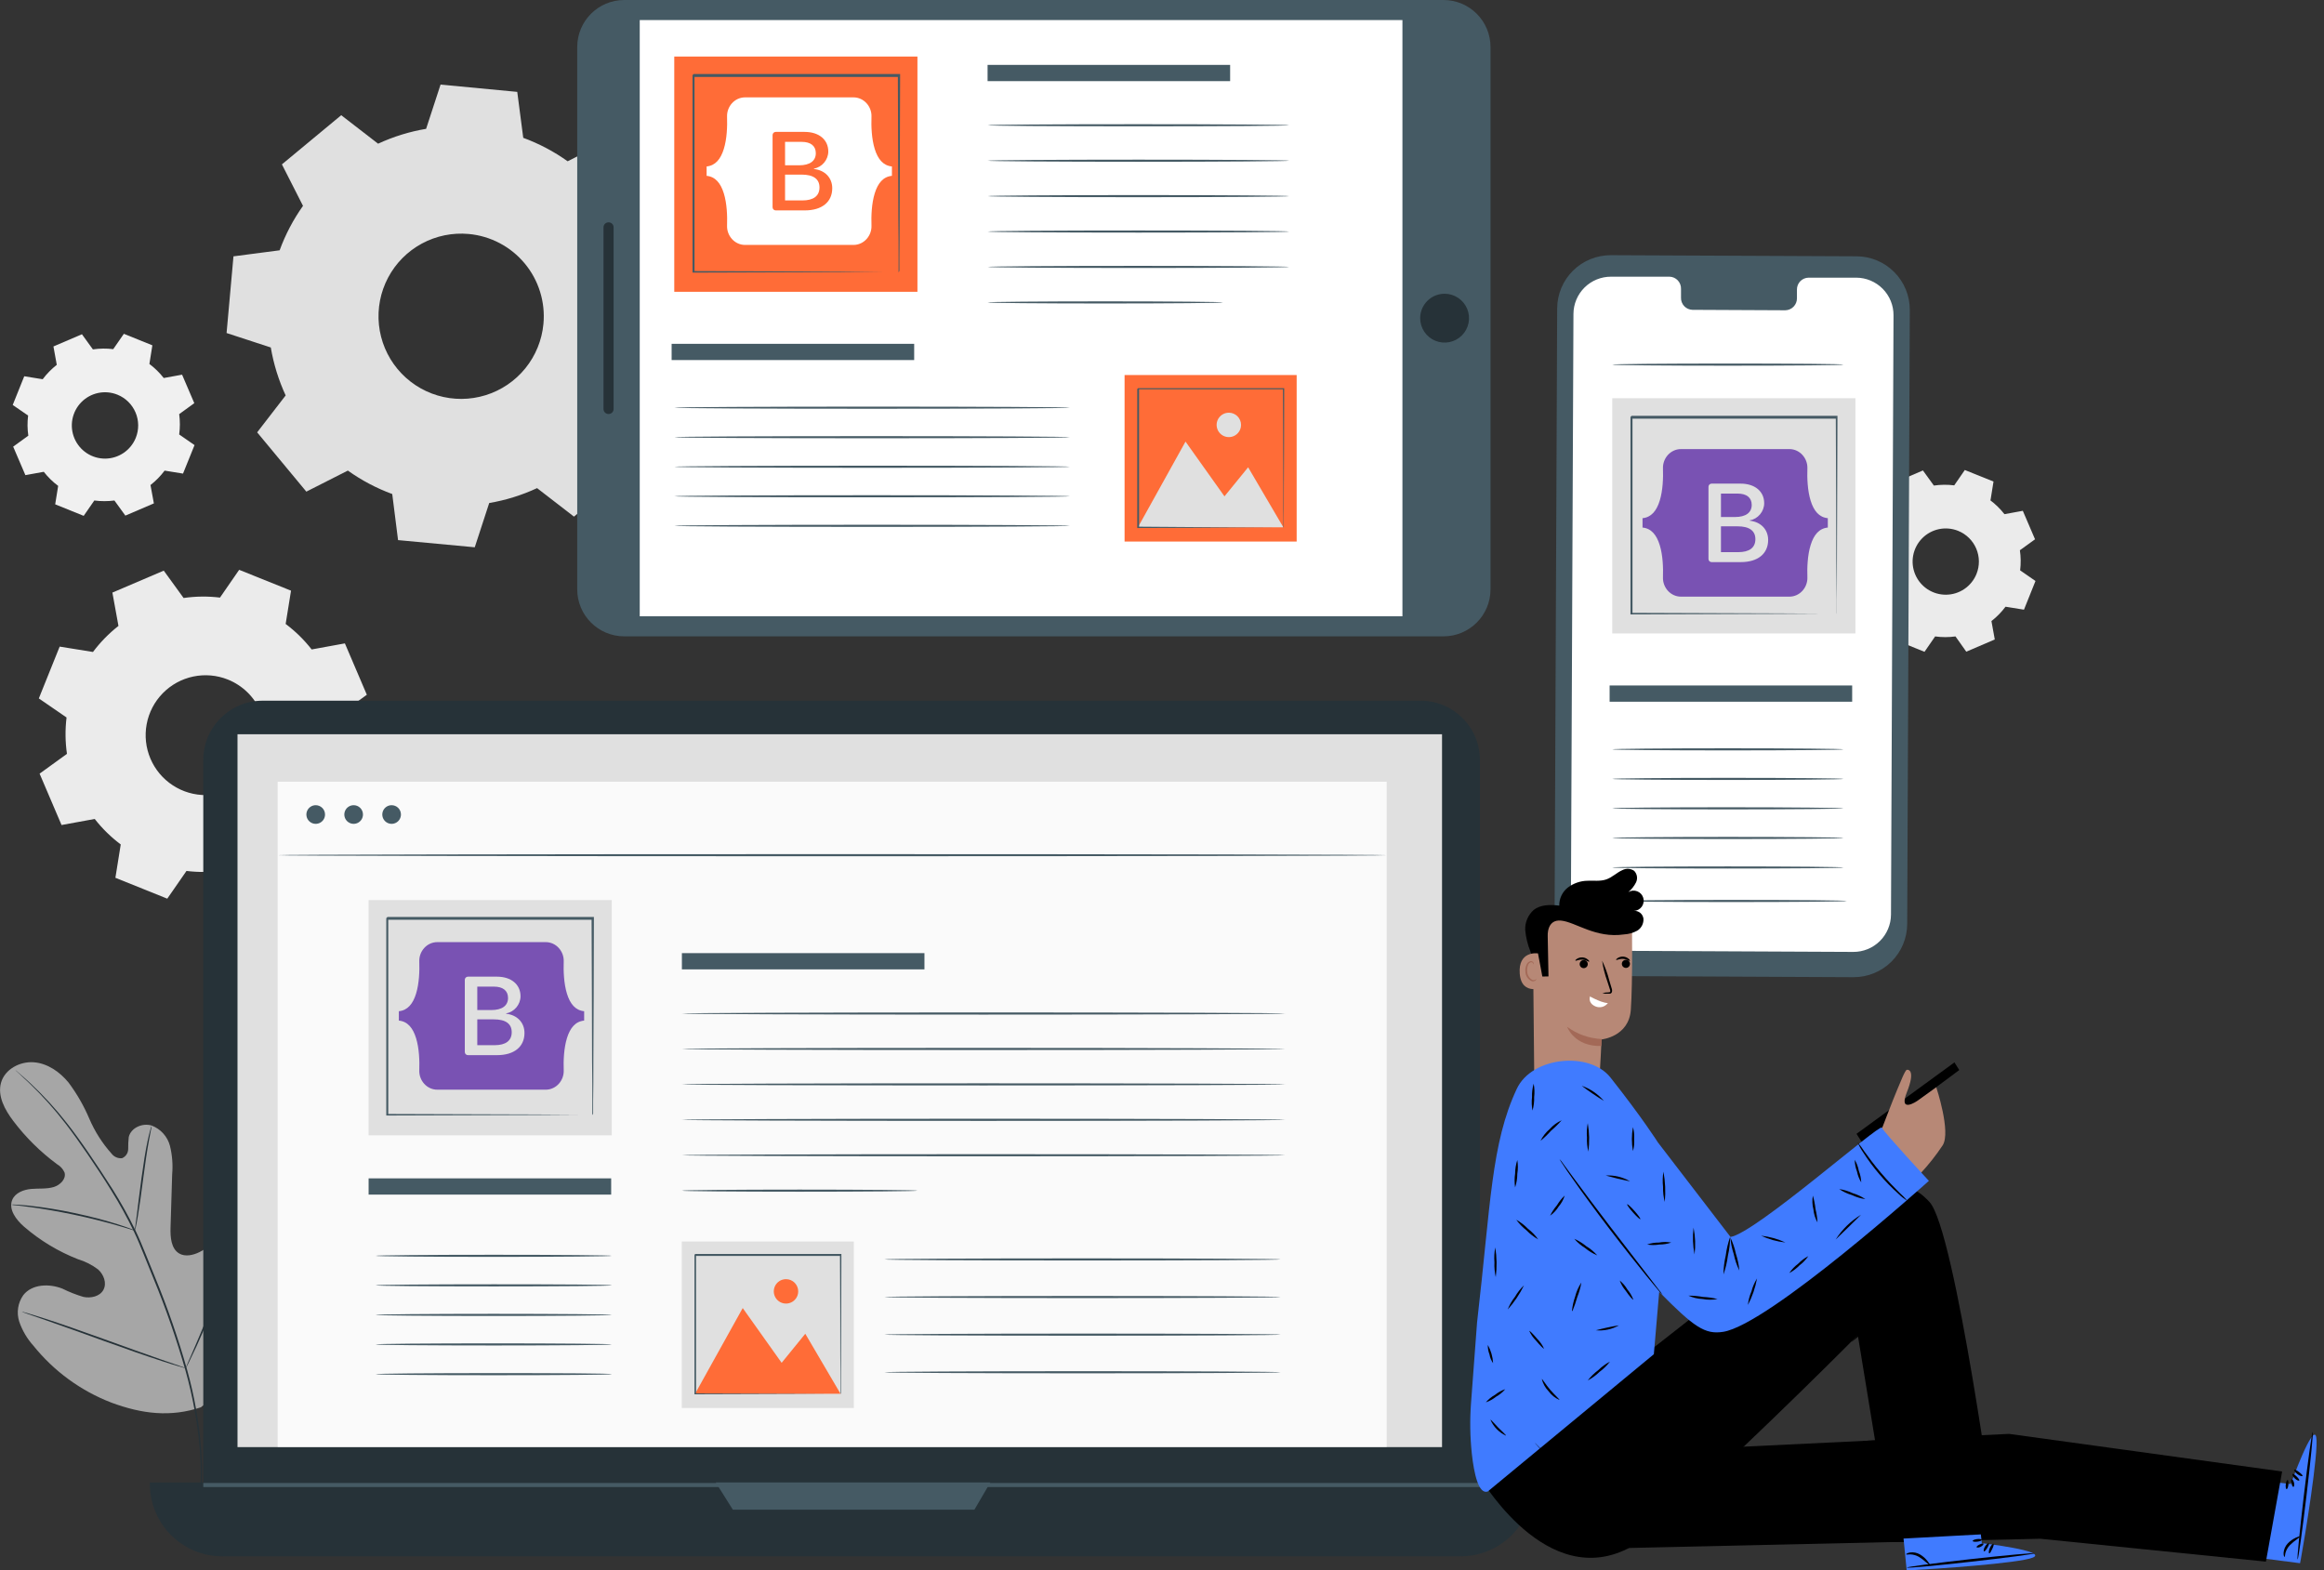 <svg width="296" height="200" viewBox="0 0 296 200" fill="none" xmlns="http://www.w3.org/2000/svg">
<rect x="0" y="0" width="296" height="200" fill="#333333" stroke="none"/>
<g clip-path="url(#clip0_1316_19857)">
<path fill-rule="evenodd" clip-rule="evenodd" d="M253.466 63.699C254.155 64.213 254.772 64.817 255.302 65.493L257.64 65.063L259.196 68.692L257.267 70.087C257.392 70.936 257.402 71.797 257.298 72.649L259.253 74.002L257.786 77.657L255.437 77.279C254.924 77.967 254.32 78.583 253.643 79.109L254.068 81.453L250.438 83.008L249.064 81.064C248.204 81.183 247.332 81.183 246.472 81.064L245.118 83.024L241.489 81.557L241.867 79.208C241.178 78.695 240.56 78.091 240.032 77.414L237.693 77.839L236.138 74.209L238.062 72.814C237.948 71.954 237.948 71.082 238.062 70.222L236.102 68.931L237.569 65.301L239.918 65.675C240.432 64.988 241.035 64.372 241.712 63.844L241.287 61.48L244.916 59.924L246.311 61.848C247.17 61.723 248.042 61.714 248.904 61.822L250.252 59.867L253.907 61.335L253.529 63.684L253.466 63.699ZM249.396 67.614C248.622 67.303 247.772 67.229 246.955 67.4C246.138 67.572 245.391 67.982 244.807 68.579C244.223 69.175 243.83 69.931 243.676 70.752C243.521 71.572 243.614 72.42 243.942 73.188C244.27 73.955 244.817 74.609 245.516 75.065C246.215 75.521 247.034 75.76 247.868 75.751C248.703 75.742 249.516 75.486 250.205 75.015C250.895 74.544 251.429 73.879 251.74 73.105C251.947 72.591 252.05 72.04 252.044 71.486C252.038 70.932 251.923 70.384 251.706 69.874C251.488 69.364 251.172 68.902 250.776 68.514C250.379 68.126 249.911 67.82 249.396 67.614Z" fill="#EBEBEB"/>
<path fill-rule="evenodd" clip-rule="evenodd" d="M36.383 79.477C37.626 80.408 38.74 81.499 39.696 82.723L43.927 81.951L46.722 88.494L43.217 91.035C43.44 92.571 43.455 94.13 43.263 95.671L46.8 98.113L44.15 104.718L39.924 103.998C38.996 105.243 37.904 106.358 36.678 107.311L37.451 111.542L30.907 114.368L28.387 110.884C26.851 111.106 25.292 111.123 23.752 110.935L21.304 114.466L14.698 111.807L15.378 107.56C14.135 106.629 13.02 105.538 12.065 104.314L7.839 105.087L5.044 98.543L8.528 96.023C8.306 94.487 8.289 92.928 8.476 91.388L4.945 88.961L7.6 82.36L11.841 83.045C12.774 81.801 13.865 80.686 15.087 79.726L14.315 75.48L20.858 72.685L23.384 76.169C24.92 75.947 26.478 75.93 28.019 76.117L30.461 72.581L37.067 75.236L36.383 79.477ZM29.03 86.56C27.629 85.997 26.093 85.862 24.615 86.172C23.138 86.482 21.785 87.224 20.729 88.302C19.673 89.381 18.96 90.749 18.682 92.233C18.403 93.716 18.571 95.25 19.163 96.638C19.756 98.027 20.747 99.208 22.012 100.033C23.276 100.859 24.756 101.29 26.266 101.274C27.776 101.257 29.247 100.794 30.493 99.941C31.739 99.089 32.704 97.886 33.266 96.484C34.019 94.606 33.995 92.507 33.201 90.646C32.407 88.786 30.907 87.316 29.03 86.56Z" fill="#EBEBEB"/>
<path fill-rule="evenodd" clip-rule="evenodd" d="M19.022 46.355C19.709 46.869 20.325 47.472 20.853 48.149L23.191 47.724L24.747 51.353L22.823 52.748C22.939 53.608 22.939 54.48 22.823 55.341L24.778 56.694L23.31 60.324L20.967 59.945C20.451 60.634 19.846 61.251 19.168 61.781L19.598 64.119L15.968 65.675L14.573 63.751C13.723 63.862 12.862 63.862 12.012 63.751L10.659 65.706L7.029 64.238L7.408 61.889C6.72 61.377 6.104 60.773 5.577 60.096L3.234 60.521L1.678 56.891L3.607 55.496C3.482 54.646 3.473 53.782 3.581 52.93L1.621 51.581L3.088 47.926L5.437 48.304C5.952 47.616 6.555 46.999 7.231 46.469L6.806 44.13L10.436 42.575L11.831 44.504C12.689 44.377 13.562 44.367 14.423 44.473L15.776 42.518L19.406 43.985L19.033 46.334L19.022 46.355ZM14.952 50.27C14.177 49.958 13.327 49.882 12.509 50.053C11.691 50.224 10.943 50.634 10.358 51.23C9.772 51.826 9.377 52.583 9.222 53.403C9.066 54.224 9.158 55.073 9.484 55.842C9.811 56.611 10.358 57.265 11.056 57.724C11.755 58.182 12.574 58.422 13.409 58.416C14.245 58.408 15.059 58.154 15.75 57.684C16.441 57.215 16.977 56.551 17.291 55.776C17.499 55.261 17.604 54.71 17.599 54.154C17.595 53.599 17.481 53.049 17.263 52.538C17.046 52.026 16.73 51.563 16.334 51.174C15.937 50.784 15.467 50.477 14.952 50.27Z" fill="#F0F0F0"/>
<path fill-rule="evenodd" clip-rule="evenodd" d="M66.648 17.557C68.657 18.295 70.558 19.3 72.3 20.543L77.589 17.858L83.853 25.407L80.223 30.11C81.121 32.053 81.757 34.107 82.116 36.218L87.747 38.059L86.839 47.827L80.959 48.595C80.221 50.605 79.217 52.508 77.973 54.252L80.659 59.541L73.104 65.804L68.406 62.175C66.467 63.075 64.416 63.714 62.309 64.072L60.468 69.709L50.699 68.796L49.958 62.926C47.949 62.188 46.048 61.184 44.306 59.94L39.017 62.621L32.753 55.071L36.383 50.368C35.485 48.425 34.849 46.371 34.49 44.26L28.859 42.419L29.736 32.651L35.616 31.883C36.351 29.872 37.352 27.968 38.592 26.221L35.906 20.938L43.461 14.674L48.158 18.303C50.102 17.401 52.158 16.764 54.272 16.411L56.112 10.775L65.881 11.703L66.648 17.583V17.557ZM59.711 29.804C57.638 29.611 55.554 30.037 53.723 31.028C51.892 32.019 50.397 33.531 49.425 35.372C48.453 37.214 48.05 39.302 48.265 41.373C48.48 43.443 49.305 45.404 50.634 47.006C51.964 48.608 53.738 49.78 55.734 50.373C57.73 50.967 59.856 50.955 61.845 50.34C63.834 49.725 65.596 48.533 66.908 46.917C68.219 45.3 69.022 43.331 69.215 41.258C69.344 39.882 69.2 38.494 68.791 37.173C68.383 35.852 67.719 34.625 66.836 33.562C65.954 32.498 64.87 31.619 63.647 30.974C62.425 30.329 61.087 29.931 59.711 29.804Z" fill="#E0E0E0"/>
<path d="M25.646 179.182C32.117 174.946 33.761 166.831 33.688 159.478C33.688 158.255 33.849 156.969 33.284 155.88C32.719 154.791 31.365 154.029 30.24 154.516C29.312 154.921 28.887 155.968 28.348 156.829C27.629 157.981 26.599 158.907 25.377 159.499C24.578 159.883 23.598 160.106 22.831 159.665C21.794 159.058 21.685 157.591 21.721 156.383C21.794 154.115 21.863 151.849 21.928 149.585C22.035 148.368 21.94 147.142 21.648 145.956C21.494 145.368 21.201 144.826 20.794 144.375C20.387 143.924 19.878 143.577 19.31 143.363C18.143 143.01 16.681 143.643 16.401 144.825C16.343 145.328 16.319 145.834 16.328 146.339C16.329 146.593 16.255 146.841 16.115 147.053C15.975 147.264 15.775 147.429 15.54 147.527C15.286 147.55 15.029 147.508 14.795 147.405C14.561 147.301 14.357 147.14 14.203 146.936C13.022 145.615 12.066 144.111 11.371 142.482C10.678 140.855 9.794 139.316 8.738 137.898C7.618 136.529 6.046 135.43 4.284 135.305C2.521 135.181 0.618 136.197 0.135 137.898C-0.347 139.599 0.618 141.367 1.691 142.777C3.279 144.88 5.164 146.742 7.286 148.304C7.699 148.543 8.026 148.906 8.219 149.342C8.463 150.161 7.664 150.944 6.85 151.193C5.922 151.473 4.926 151.353 3.967 151.441C3.008 151.53 1.95 151.924 1.567 152.81C1.048 154.044 2.054 155.372 3.065 156.248C5.104 158.011 7.43 159.414 9.94 160.396C10.866 160.673 11.734 161.116 12.502 161.703C13.217 162.346 13.632 163.45 13.171 164.295C12.709 165.141 11.569 165.389 10.62 165.192C9.705 164.92 8.815 164.569 7.96 164.145C6.28 163.476 4.092 163.538 2.972 164.959C2.626 165.444 2.399 166.004 2.309 166.593C2.219 167.182 2.268 167.784 2.453 168.35C2.84 169.477 3.451 170.513 4.247 171.399C6.862 174.653 10.291 177.158 14.187 178.658C18.081 180.1 21.716 180.551 25.651 179.234" fill="#A6A6A6"/>
<path d="M1.949 136.296L2.068 136.415L2.426 136.742C2.743 137.032 3.204 137.457 3.79 138.022C5.443 139.615 6.976 141.329 8.374 143.15C9.26 144.296 10.183 145.598 11.148 147.008C12.112 148.419 13.123 149.943 14.134 151.576C15.201 153.277 16.172 155.036 17.043 156.844C17.499 157.783 17.899 158.768 18.303 159.769C18.707 160.769 19.122 161.786 19.537 162.818C21.127 166.67 22.496 170.611 23.639 174.619C24.558 177.897 25.164 181.254 25.448 184.647C25.634 186.934 25.617 189.233 25.396 191.517C25.313 192.321 25.235 192.948 25.168 193.373C25.137 193.576 25.116 193.736 25.096 193.856C25.092 193.911 25.092 193.966 25.096 194.022C25.113 193.969 25.127 193.915 25.137 193.861C25.137 193.742 25.189 193.581 25.225 193.379C25.308 192.959 25.401 192.342 25.5 191.528C25.754 189.239 25.796 186.932 25.624 184.637C25.364 181.231 24.772 177.858 23.856 174.567C22.722 170.546 21.356 166.593 19.765 162.729C19.343 161.692 18.932 160.678 18.531 159.686C18.122 158.685 17.717 157.695 17.261 156.746C16.381 154.932 15.401 153.168 14.326 151.462C13.289 149.829 12.283 148.315 11.319 146.905C10.354 145.494 9.416 144.198 8.514 143.052C7.095 141.234 5.534 139.532 3.847 137.96C3.251 137.405 2.774 136.985 2.447 136.711L2.079 136.394C1.996 136.327 1.954 136.291 1.949 136.296Z" fill="#263238"/>
<path d="M17.184 156.735C17.246 156.568 17.289 156.394 17.314 156.217C17.387 155.88 17.48 155.398 17.578 154.791C17.781 153.583 18.009 151.908 18.247 150.062C18.486 148.216 18.735 146.547 18.958 145.344C19.067 144.747 19.16 144.26 19.227 143.923C19.274 143.754 19.302 143.58 19.31 143.405C19.232 143.57 19.174 143.744 19.139 143.923C19.046 144.25 18.927 144.732 18.797 145.328C18.538 146.526 18.278 148.196 18.024 150.047C17.77 151.898 17.578 153.521 17.423 154.786C17.345 155.351 17.278 155.823 17.231 156.217C17.195 156.387 17.18 156.561 17.184 156.735Z" fill="#263238"/>
<path d="M1.418 153.438C1.624 153.487 1.834 153.516 2.045 153.526C2.45 153.573 3.041 153.635 3.762 153.739C5.208 153.925 7.199 154.257 9.377 154.713C11.555 155.17 13.525 155.683 14.91 156.082C15.615 156.279 16.18 156.456 16.569 156.575C16.768 156.649 16.975 156.703 17.186 156.736C16.997 156.641 16.801 156.559 16.6 156.492C16.216 156.347 15.656 156.15 14.956 155.932C13.562 155.486 11.607 154.957 9.424 154.496C7.56 154.095 5.677 153.789 3.782 153.578C3.051 153.495 2.46 153.459 2.056 153.443C1.844 153.42 1.63 153.418 1.418 153.438Z" fill="#263238"/>
<path d="M23.656 174.272C23.702 174.215 23.741 174.152 23.77 174.085L24.055 173.525C24.299 173.037 24.636 172.327 25.041 171.451C25.85 169.678 26.887 167.194 27.991 164.441C29.095 161.687 30.117 159.193 30.884 157.41L31.802 155.294L32.051 154.719C32.103 154.584 32.129 154.511 32.118 154.511C32.076 154.569 32.039 154.632 32.01 154.698L31.724 155.258C31.475 155.745 31.143 156.456 30.739 157.332C29.93 159.105 28.893 161.589 27.784 164.342C26.674 167.095 25.663 169.589 24.89 171.373C24.517 172.244 24.206 172.96 23.973 173.489L23.729 174.064C23.696 174.13 23.671 174.2 23.656 174.272Z" fill="#263238"/>
<path d="M2.773 167.075C2.773 167.075 2.841 167.116 2.976 167.168L3.582 167.381L5.822 168.158C7.71 168.812 10.307 169.745 13.175 170.782C16.042 171.819 18.65 172.726 20.553 173.343C21.507 173.654 22.275 173.893 22.814 174.049L23.431 174.225C23.576 174.266 23.654 174.282 23.654 174.272C23.588 174.235 23.518 174.206 23.447 174.183L22.84 173.966L20.605 173.193C18.718 172.54 16.12 171.606 13.252 170.569C10.385 169.532 7.772 168.62 5.874 168.003C4.92 167.697 4.147 167.453 3.613 167.298L2.991 167.121C2.92 167.098 2.847 167.083 2.773 167.075Z" fill="#263238"/>
<path d="M236.064 124.469L204.782 124.323C203.887 124.321 203.001 124.142 202.175 123.797C201.349 123.452 200.599 122.946 199.969 122.31C199.339 121.674 198.841 120.92 198.503 120.091C198.165 119.262 197.994 118.374 198 117.479L198.332 39.272C198.337 38.378 198.518 37.494 198.864 36.67C199.211 35.846 199.716 35.099 200.352 34.47C200.988 33.842 201.741 33.345 202.569 33.008C203.396 32.671 204.283 32.5 205.176 32.505L236.458 32.645C238.262 32.652 239.99 33.375 241.263 34.654C242.535 35.933 243.248 37.665 243.245 39.469L242.914 117.681C242.911 118.577 242.731 119.463 242.385 120.29C242.039 121.116 241.534 121.866 240.898 122.497C240.261 123.127 239.507 123.626 238.677 123.964C237.848 124.303 236.96 124.474 236.064 124.469Z" fill="#455A64"/>
<path d="M236.415 35.368H230.349C230.152 35.37 229.957 35.412 229.776 35.49C229.595 35.568 229.431 35.681 229.293 35.823C229.156 35.965 229.048 36.132 228.976 36.315C228.903 36.499 228.868 36.695 228.871 36.892V37.991C228.875 38.389 228.723 38.773 228.446 39.059C228.169 39.346 227.791 39.511 227.393 39.521L215.566 39.464C215.367 39.459 215.172 39.415 214.99 39.334C214.809 39.253 214.645 39.137 214.509 38.992C214.373 38.847 214.267 38.677 214.198 38.491C214.128 38.305 214.096 38.107 214.104 37.908V36.799C214.111 36.6 214.078 36.403 214.008 36.217C213.939 36.031 213.833 35.861 213.697 35.716C213.561 35.572 213.398 35.456 213.217 35.374C213.035 35.293 212.84 35.248 212.642 35.243H210.505H205.196C204.57 35.24 203.95 35.36 203.37 35.596C202.791 35.832 202.264 36.18 201.819 36.62C201.374 37.061 201.02 37.584 200.777 38.161C200.535 38.738 200.408 39.357 200.405 39.982L200.078 116.323C200.075 117.587 200.575 118.801 201.466 119.697C202.358 120.593 203.569 121.099 204.833 121.103L236.052 121.249C237.316 121.254 238.531 120.758 239.43 119.87C240.329 118.982 240.839 117.773 240.849 116.509L241.17 40.169C241.175 39.541 241.056 38.918 240.819 38.337C240.582 37.755 240.233 37.226 239.791 36.78C239.349 36.334 238.823 35.979 238.244 35.737C237.665 35.494 237.043 35.369 236.415 35.368Z" fill="white"/>
<path d="M235.905 87.312H205.012V89.381H235.905V87.312Z" fill="#455A64"/>
<path d="M234.804 95.447C234.804 95.52 228.209 95.582 220.079 95.582C211.948 95.582 205.348 95.52 205.348 95.447C205.348 95.375 211.943 95.313 220.079 95.313C228.214 95.313 234.804 95.375 234.804 95.447Z" fill="#455A64"/>
<path d="M234.804 46.443C234.804 46.521 228.209 46.578 220.079 46.578C211.948 46.578 205.348 46.521 205.348 46.443C205.348 46.365 211.943 46.308 220.079 46.308C228.214 46.308 234.804 46.355 234.804 46.443Z" fill="#455A64"/>
<path d="M234.804 99.212C234.804 99.284 228.209 99.347 220.079 99.347C211.948 99.347 205.348 99.284 205.348 99.212C205.348 99.139 211.943 99.077 220.079 99.077C228.214 99.077 234.804 99.134 234.804 99.212Z" fill="#455A64"/>
<path d="M234.804 102.961C234.804 103.033 228.209 103.096 220.079 103.096C211.948 103.096 205.348 103.033 205.348 102.961C205.348 102.888 211.943 102.826 220.079 102.826C228.214 102.826 234.804 102.899 234.804 102.961Z" fill="#455A64"/>
<path d="M234.804 106.735C234.804 106.808 228.209 106.87 220.079 106.87C211.948 106.87 205.348 106.808 205.348 106.735C205.348 106.663 211.943 106.601 220.079 106.601C228.214 106.601 234.804 106.658 234.804 106.735Z" fill="#455A64"/>
<path d="M234.804 110.495C234.804 110.572 228.209 110.629 220.079 110.629C211.948 110.629 205.348 110.572 205.348 110.495C205.348 110.417 211.943 110.36 220.079 110.36C228.214 110.36 234.804 110.422 234.804 110.495Z" fill="#455A64"/>
<path d="M235.222 114.762C235.222 114.835 228.627 114.897 220.497 114.897C212.366 114.897 205.766 114.835 205.766 114.762C205.766 114.689 212.361 114.627 220.497 114.627C228.632 114.627 235.222 114.684 235.222 114.762Z" fill="#455A64"/>
<path d="M236.318 50.721H205.348V80.685H236.318V50.721Z" fill="#E0E0E0"/>
<g clip-path="url(#clip1_1316_19857)">
<path fill-rule="evenodd" clip-rule="evenodd" d="M214.105 57.202C212.758 57.202 211.762 58.381 211.807 59.658C211.849 60.886 211.794 62.476 211.393 63.773C210.992 65.073 210.313 65.897 209.203 66.003V67.197C210.313 67.303 210.992 68.127 211.393 69.427C211.794 70.724 211.849 72.314 211.806 73.542C211.762 74.819 212.758 75.998 214.105 75.998H227.903C229.25 75.998 230.246 74.819 230.201 73.542C230.158 72.314 230.214 70.724 230.615 69.427C231.016 68.127 231.694 67.303 232.803 67.197V66.003C231.694 65.897 231.016 65.073 230.615 63.773C230.214 62.476 230.158 60.886 230.201 59.658C230.246 58.381 229.25 57.202 227.903 57.202H214.105H214.105ZM225.203 68.772C225.203 70.532 223.89 71.599 221.712 71.599H218.003C217.897 71.599 217.795 71.557 217.72 71.482C217.645 71.407 217.603 71.305 217.603 71.199V62.001C217.603 61.895 217.645 61.793 217.72 61.718C217.795 61.643 217.897 61.601 218.003 61.601H221.691C223.507 61.601 224.699 62.585 224.699 64.095C224.699 65.156 223.897 66.105 222.876 66.271V66.326C224.267 66.479 225.203 67.442 225.203 68.772ZM221.307 62.869H219.193V65.855H220.974C222.351 65.855 223.11 65.301 223.11 64.31C223.11 63.382 222.457 62.869 221.307 62.869ZM219.193 67.04V70.331H221.385C222.819 70.331 223.578 69.756 223.578 68.675C223.578 67.594 222.797 67.04 221.293 67.04H219.193V67.04Z" fill="#7952B3"/>
</g>
<path d="M233.919 78.202C233.919 78.202 233.919 78.16 233.919 78.077C233.919 77.994 233.919 77.875 233.919 77.73C233.919 77.409 233.919 76.963 233.919 76.382C233.919 75.195 233.919 73.473 233.883 71.29C233.883 66.914 233.846 60.681 233.821 53.199L233.945 53.324H207.781C207.745 53.355 208.056 53.044 207.926 53.178V59.919C207.926 62.123 207.926 64.28 207.926 66.375C207.926 70.575 207.926 74.541 207.926 78.192L207.796 78.062L226.717 78.129L232.058 78.16H233.473H233.836H233.966H233.852H233.499H232.109L226.8 78.192L207.796 78.259H207.667V78.129C207.667 74.5 207.667 70.512 207.667 66.312C207.667 64.238 207.667 62.061 207.667 59.857V53.116C207.532 53.246 207.843 52.93 207.817 52.966H233.981H234.033V53.184C234.002 60.702 233.981 66.96 233.966 71.358C233.966 73.525 233.966 75.236 233.935 76.418C233.935 76.989 233.935 77.429 233.935 77.74C233.935 77.88 233.935 77.989 233.935 78.077C233.935 78.119 233.93 78.161 233.919 78.202Z" fill="#455A64"/>
<path d="M73.519 5.989V75.065C73.519 78.372 76.201 81.054 79.508 81.054H183.853C187.161 81.054 189.842 78.372 189.842 75.065V5.989C189.842 2.681 187.161 -2.28882e-05 183.853 -2.28882e-05H79.508C76.201 -2.28882e-05 73.519 2.681 73.519 5.989Z" fill="#455A64"/>
<path d="M81.481 2.556V78.497H178.623V2.556H81.481Z" fill="white"/>
<path d="M183.994 37.416C184.609 37.416 185.211 37.598 185.722 37.94C186.234 38.282 186.633 38.768 186.868 39.336C187.104 39.905 187.165 40.53 187.045 41.134C186.925 41.737 186.629 42.291 186.194 42.727C185.759 43.162 185.204 43.458 184.601 43.578C183.997 43.698 183.372 43.636 182.803 43.401C182.235 43.166 181.749 42.767 181.407 42.255C181.065 41.744 180.883 41.142 180.883 40.527C180.883 39.702 181.211 38.91 181.794 38.327C182.377 37.743 183.169 37.416 183.994 37.416Z" fill="#263238"/>
<path d="M76.867 28.954V52.1C76.867 52.449 77.15 52.733 77.5 52.733H77.52C77.87 52.733 78.153 52.449 78.153 52.1V28.954C78.153 28.604 77.87 28.321 77.52 28.321H77.5C77.15 28.321 76.867 28.604 76.867 28.954Z" fill="#263238"/>
<path d="M156.678 8.265H125.785V10.334H156.678V8.265Z" fill="#455A64"/>
<path d="M116.436 43.794H85.543V45.862H116.436V43.794Z" fill="#455A64"/>
<path d="M164.2 15.955C164.2 16.032 155.603 16.089 145.016 16.089C134.428 16.089 125.805 16.032 125.805 15.955C125.805 15.877 134.402 15.82 145.016 15.82C155.629 15.82 164.2 15.882 164.2 15.955Z" fill="#455A64"/>
<path d="M164.2 20.471C164.2 20.543 155.603 20.606 145.016 20.606C134.428 20.606 125.805 20.543 125.805 20.471C125.805 20.398 134.402 20.336 145.016 20.336C155.629 20.336 164.2 20.393 164.2 20.471Z" fill="#455A64"/>
<path d="M164.2 24.982C164.2 25.055 155.603 25.117 145.016 25.117C134.428 25.117 125.805 25.055 125.805 24.982C125.805 24.909 134.402 24.847 145.016 24.847C155.629 24.847 164.2 24.909 164.2 24.982Z" fill="#455A64"/>
<path d="M164.2 29.493C164.2 29.571 155.603 29.628 145.016 29.628C134.428 29.628 125.805 29.571 125.805 29.493C125.805 29.415 134.402 29.358 145.016 29.358C155.629 29.358 164.2 29.42 164.2 29.493Z" fill="#455A64"/>
<path d="M164.2 33.999C164.2 34.071 155.603 34.134 145.016 34.134C134.428 34.134 125.805 34.071 125.805 33.999C125.805 33.926 134.402 33.864 145.016 33.864C155.629 33.864 164.2 33.931 164.2 33.999Z" fill="#455A64"/>
<path d="M155.776 38.52C155.776 38.593 149.061 38.655 140.78 38.655C132.5 38.655 125.785 38.593 125.785 38.52C125.785 38.448 132.495 38.385 140.78 38.385C149.066 38.385 155.776 38.448 155.776 38.52Z" fill="#455A64"/>
<path d="M136.278 51.929C136.278 52.002 124.995 52.064 111.079 52.064C97.162 52.064 85.879 52.002 85.879 51.929C85.879 51.856 97.162 51.794 111.079 51.794C124.995 51.794 136.278 51.851 136.278 51.929Z" fill="#455A64"/>
<path d="M136.278 55.688C136.278 55.766 124.995 55.823 111.079 55.823C97.162 55.823 85.879 55.766 85.879 55.688C85.879 55.61 97.162 55.553 111.079 55.553C124.995 55.553 136.278 55.615 136.278 55.688Z" fill="#455A64"/>
<path d="M136.278 59.452C136.278 59.525 124.995 59.587 111.079 59.587C97.162 59.587 85.879 59.525 85.879 59.452C85.879 59.38 97.162 59.318 111.079 59.318C124.995 59.318 136.278 59.375 136.278 59.452Z" fill="#455A64"/>
<path d="M136.278 63.212C136.278 63.289 124.995 63.346 111.079 63.346C97.162 63.346 85.879 63.289 85.879 63.212C85.879 63.134 97.162 63.077 111.079 63.077C124.995 63.077 136.278 63.139 136.278 63.212Z" fill="#455A64"/>
<path d="M136.278 66.976C136.278 67.049 124.995 67.111 111.079 67.111C97.162 67.111 85.879 67.049 85.879 66.976C85.879 66.903 97.162 66.841 111.079 66.841C124.995 66.841 136.278 66.903 136.278 66.976Z" fill="#455A64"/>
<path d="M116.85 7.202H85.879V37.167H116.85V7.202Z" fill="#FF6C37"/>
<g clip-path="url(#clip2_1316_19857)">
<path fill-rule="evenodd" clip-rule="evenodd" d="M94.902 12.402C93.555 12.402 92.559 13.581 92.603 14.858C92.646 16.086 92.591 17.676 92.19 18.973C91.788 20.273 91.109 21.097 90 21.203V22.397C91.109 22.503 91.788 23.327 92.19 24.627C92.591 25.924 92.646 27.514 92.603 28.742C92.559 30.019 93.555 31.198 94.902 31.198H108.7C110.047 31.198 111.043 30.019 110.998 28.742C110.955 27.514 111.011 25.924 111.411 24.627C111.813 23.327 112.491 22.503 113.6 22.397V21.203C112.491 21.097 111.813 20.273 111.411 18.973C111.011 17.676 110.955 16.086 110.998 14.858C111.043 13.581 110.047 12.402 108.7 12.402H94.902H94.902ZM106 23.972C106 25.732 104.687 26.799 102.509 26.799H98.8C98.694 26.799 98.592 26.757 98.517 26.682C98.442 26.607 98.4 26.505 98.4 26.399V17.201C98.4 17.095 98.442 16.993 98.517 16.918C98.592 16.843 98.694 16.801 98.8 16.801H102.487C104.304 16.801 105.496 17.785 105.496 19.295C105.496 20.356 104.694 21.305 103.673 21.471V21.526C105.063 21.679 106 22.642 106 23.972ZM102.104 18.069H99.99V21.055H101.771C103.147 21.055 103.907 20.501 103.907 19.51C103.906 18.582 103.254 18.069 102.104 18.069ZM99.99 22.24V25.531H102.182C103.616 25.531 104.375 24.956 104.375 23.875C104.375 22.794 103.594 22.24 102.09 22.24H99.99V22.24Z" fill="white"/>
</g>
<path d="M114.449 34.683C114.449 34.683 114.449 34.636 114.449 34.559C114.449 34.481 114.449 34.356 114.449 34.211C114.449 33.89 114.449 33.439 114.449 32.863C114.449 31.671 114.449 29.954 114.418 27.771C114.418 23.395 114.382 17.163 114.356 9.681L114.48 9.805H88.316C88.28 9.836 88.591 9.53 88.461 9.665V13.051C88.461 14.171 88.461 15.286 88.461 16.385V22.84C88.461 27.04 88.461 31.007 88.461 34.657L88.332 34.528L107.252 34.59L112.588 34.626H114.003H114.371H114.501H114.387H114.034H112.645L107.335 34.663L88.332 34.725H88.202V34.595C88.202 30.965 88.202 26.978 88.202 22.778C88.202 20.68 88.202 18.528 88.202 16.323V9.582C88.067 9.712 88.378 9.395 88.352 9.427H114.516H114.646V9.556C114.62 17.069 114.599 23.333 114.584 27.73C114.584 29.897 114.558 31.608 114.553 32.791C114.553 33.356 114.553 33.828 114.553 34.113C114.553 34.253 114.553 34.362 114.553 34.45C114.549 34.538 114.512 34.621 114.449 34.683Z" fill="#455A64"/>
<path d="M165.152 47.77H143.234V68.978H165.152V47.77Z" fill="#FF6C37"/>
<path d="M144.934 67.163L150.995 56.248L155.957 63.222L158.97 59.52L163.455 67.163H144.934Z" fill="#E0E0E0"/>
<path d="M158.068 54.122C158.068 54.43 157.977 54.731 157.806 54.986C157.635 55.242 157.392 55.442 157.108 55.559C156.824 55.677 156.511 55.708 156.209 55.648C155.907 55.588 155.63 55.44 155.413 55.222C155.195 55.005 155.047 54.727 154.987 54.426C154.927 54.124 154.958 53.811 155.075 53.527C155.193 53.243 155.393 53 155.648 52.829C155.904 52.658 156.205 52.567 156.513 52.567C156.925 52.567 157.321 52.73 157.612 53.022C157.904 53.314 158.068 53.71 158.068 54.122Z" fill="#E0E0E0"/>
<path d="M163.451 67.215C163.451 67.215 163.451 67.183 163.451 67.132C163.451 67.08 163.451 66.987 163.451 66.883C163.451 66.655 163.451 66.364 163.451 65.929C163.451 65.089 163.451 63.855 163.451 62.299C163.451 59.188 163.425 54.791 163.405 49.497L163.493 49.585H144.977C144.951 49.585 145.174 49.388 145.08 49.487V54.247C145.08 55.802 145.08 57.325 145.08 58.815C145.08 61.786 145.08 64.591 145.08 67.173L144.992 67.085L158.328 67.183H162.103H163.109H163.457C163.457 67.183 163.431 67.183 163.379 67.183H163.13H162.145L158.385 67.209L144.94 67.256H144.847V67.163C144.847 64.57 144.847 61.775 144.847 58.804V49.554C144.754 49.642 144.977 49.419 144.956 49.445H163.472H163.565V49.533C163.565 54.853 163.529 59.281 163.519 62.392C163.519 63.948 163.519 65.141 163.493 65.975C163.493 66.38 163.493 66.691 163.493 66.914C163.493 67.012 163.493 67.09 163.493 67.152C163.493 67.215 163.457 67.22 163.451 67.215Z" fill="#455A64"/>
<path d="M180.936 89.251H33.445C29.273 89.251 25.891 92.634 25.891 96.806V189.22C25.891 193.392 29.273 196.775 33.445 196.775H180.936C185.108 196.775 188.49 193.392 188.49 189.22V96.806C188.49 92.634 185.108 89.251 180.936 89.251Z" fill="#263238"/>
<path d="M19.086 188.826H195.25V189.008C195.25 191.455 194.278 193.803 192.547 195.534C190.816 197.265 188.468 198.237 186.021 198.237H28.315C25.868 198.237 23.52 197.265 21.789 195.534C20.058 193.803 19.086 191.455 19.086 189.008V188.826Z" fill="#263238"/>
<path d="M183.667 93.524H30.25V184.325H183.667V93.524Z" fill="#E0E0E0"/>
<path d="M91.16 188.826L93.343 192.3H124.106L126.134 188.826H91.16Z" fill="#455A64"/>
<path d="M176.615 99.57H35.367V184.289H176.615V99.57Z" fill="#FAFAFA"/>
<path d="M41.398 103.744C41.399 103.979 41.331 104.209 41.201 104.405C41.071 104.601 40.886 104.754 40.669 104.844C40.452 104.935 40.213 104.959 39.982 104.914C39.752 104.869 39.54 104.756 39.373 104.59C39.206 104.424 39.093 104.213 39.047 103.982C39 103.752 39.024 103.513 39.113 103.296C39.203 103.078 39.355 102.893 39.551 102.762C39.746 102.631 39.976 102.561 40.211 102.561C40.525 102.561 40.826 102.686 41.049 102.907C41.271 103.129 41.397 103.43 41.398 103.744Z" fill="#455A64"/>
<path d="M46.23 103.744C46.231 103.979 46.162 104.209 46.032 104.405C45.902 104.601 45.717 104.754 45.5 104.845C45.282 104.935 45.043 104.959 44.812 104.914C44.582 104.868 44.37 104.755 44.203 104.588C44.037 104.422 43.924 104.21 43.878 103.979C43.832 103.748 43.856 103.509 43.947 103.292C44.037 103.075 44.19 102.889 44.386 102.759C44.583 102.629 44.813 102.56 45.048 102.561C45.362 102.561 45.662 102.686 45.884 102.908C46.106 103.129 46.23 103.43 46.23 103.744Z" fill="#455A64"/>
<path d="M51.066 103.744C51.067 103.979 50.998 104.209 50.869 104.405C50.739 104.601 50.554 104.754 50.337 104.844C50.12 104.935 49.881 104.959 49.65 104.914C49.42 104.869 49.208 104.756 49.041 104.59C48.874 104.424 48.761 104.213 48.715 103.982C48.668 103.752 48.692 103.513 48.781 103.296C48.871 103.078 49.023 102.893 49.219 102.762C49.414 102.631 49.644 102.561 49.879 102.561C50.035 102.561 50.189 102.591 50.333 102.65C50.477 102.709 50.608 102.796 50.718 102.906C50.828 103.016 50.916 103.146 50.976 103.29C51.035 103.434 51.066 103.588 51.066 103.744Z" fill="#455A64"/>
<path d="M176.615 108.929C176.615 109.007 144.986 109.064 105.994 109.064C67.001 109.064 35.367 109.007 35.367 108.929C35.367 108.851 66.996 108.794 105.994 108.794C144.991 108.794 176.615 108.856 176.615 108.929Z" fill="#455A64"/>
<path d="M188.49 188.893H25.891V189.412H188.49V188.893Z" fill="#455A64"/>
<path d="M77.842 150.093H46.949V152.162H77.842V150.093Z" fill="#455A64"/>
<path d="M117.744 121.404H86.852V123.473H117.744V121.404Z" fill="#455A64"/>
<path d="M163.695 129.099C163.695 129.171 146.491 129.234 125.273 129.234C104.056 129.234 86.852 129.171 86.852 129.099C86.852 129.026 104.051 128.959 125.273 128.959C146.496 128.959 163.695 129.021 163.695 129.099Z" fill="#455A64"/>
<path d="M163.695 133.61C163.695 133.682 146.491 133.745 125.273 133.745C104.056 133.745 86.852 133.682 86.852 133.61C86.852 133.537 104.051 133.475 125.273 133.475C146.496 133.475 163.695 133.553 163.695 133.61Z" fill="#455A64"/>
<path d="M163.695 138.121C163.695 138.199 146.491 138.256 125.273 138.256C104.056 138.256 86.852 138.199 86.852 138.121C86.852 138.043 104.051 137.986 125.273 137.986C146.496 137.986 163.695 138.048 163.695 138.121Z" fill="#455A64"/>
<path d="M163.695 142.637C163.695 142.71 146.491 142.772 125.273 142.772C104.056 142.772 86.852 142.71 86.852 142.637C86.852 142.564 104.051 142.497 125.273 142.497C146.496 142.497 163.695 142.559 163.695 142.637Z" fill="#455A64"/>
<path d="M163.695 147.148C163.695 147.221 146.491 147.283 125.273 147.283C104.056 147.283 86.852 147.221 86.852 147.148C86.852 147.076 104.051 147.013 125.273 147.013C146.496 147.013 163.695 147.07 163.695 147.148Z" fill="#455A64"/>
<path d="M116.847 151.659C116.847 151.732 110.133 151.794 101.852 151.794C93.572 151.794 86.852 151.732 86.852 151.659C86.852 151.587 93.592 151.524 101.852 151.524C110.112 151.524 116.847 151.587 116.847 151.659Z" fill="#455A64"/>
<path d="M163.128 160.417C163.128 160.495 151.819 160.552 137.876 160.552C123.934 160.552 112.625 160.495 112.625 160.417C112.625 160.339 123.929 160.282 137.876 160.282C151.824 160.282 163.128 160.344 163.128 160.417Z" fill="#455A64"/>
<path d="M163.128 165.208C163.128 165.281 151.819 165.343 137.876 165.343C123.934 165.343 112.625 165.281 112.625 165.208C112.625 165.135 123.929 165.073 137.876 165.073C151.824 165.073 163.128 165.135 163.128 165.208Z" fill="#455A64"/>
<path d="M163.128 169.999C163.128 170.072 151.819 170.134 137.876 170.134C123.934 170.134 112.625 170.072 112.625 169.999C112.625 169.926 123.929 169.864 137.876 169.864C151.824 169.864 163.128 169.921 163.128 169.999Z" fill="#455A64"/>
<path d="M163.128 174.79C163.128 174.863 151.819 174.925 137.876 174.925C123.934 174.925 112.625 174.863 112.625 174.79C112.625 174.717 123.929 174.655 137.876 174.655C151.824 174.655 163.128 174.712 163.128 174.79Z" fill="#455A64"/>
<path d="M77.917 159.96C77.917 160.033 71.177 160.095 62.881 160.095C54.584 160.095 47.844 160.033 47.844 159.96C47.844 159.888 54.584 159.826 62.881 159.826C71.177 159.826 77.917 159.883 77.917 159.96Z" fill="#455A64"/>
<path d="M77.917 163.72C77.917 163.798 71.177 163.855 62.881 163.855C54.584 163.855 47.844 163.798 47.844 163.72C47.844 163.642 54.584 163.585 62.881 163.585C71.177 163.585 77.917 163.626 77.917 163.72Z" fill="#455A64"/>
<path d="M77.917 167.484C77.917 167.557 71.177 167.619 62.881 167.619C54.584 167.619 47.844 167.557 47.844 167.484C47.844 167.412 54.584 167.349 62.881 167.349C71.177 167.349 77.917 167.412 77.917 167.484Z" fill="#455A64"/>
<path d="M77.917 171.243C77.917 171.321 71.177 171.378 62.881 171.378C54.584 171.378 47.844 171.321 47.844 171.243C47.844 171.166 54.584 171.109 62.881 171.109C71.177 171.109 77.917 171.171 77.917 171.243Z" fill="#455A64"/>
<path d="M77.917 175.034C77.917 175.106 71.177 175.168 62.881 175.168C54.584 175.168 47.844 175.106 47.844 175.034C47.844 174.961 54.584 174.899 62.881 174.899C71.177 174.899 77.917 174.935 77.917 175.034Z" fill="#455A64"/>
<path d="M77.92 114.648H46.949V144.613H77.92V114.648Z" fill="#E0E0E0"/>
<path d="M75.446 142.025C75.444 141.986 75.444 141.946 75.446 141.906C75.446 141.813 75.446 141.699 75.446 141.554C75.446 141.237 75.446 140.786 75.446 140.205C75.446 139.018 75.446 137.302 75.41 135.119C75.41 130.743 75.374 124.51 75.348 117.023L75.472 117.153H49.308C49.272 117.184 49.583 116.873 49.453 117.007V123.748C49.453 125.946 49.453 128.103 49.453 130.203C49.453 134.398 49.453 138.365 49.453 142.015L49.324 141.891L68.244 141.953L73.585 141.989H75H75.493C75.493 141.989 75.457 141.989 75.379 141.989H75.026H73.637L68.327 142.025L49.324 142.088H49.199V141.958C49.199 138.328 49.199 134.341 49.199 130.146C49.199 128.046 49.199 125.889 49.199 123.691V116.95L49.35 116.8H75.514H75.643V116.924C75.643 124.443 75.591 130.701 75.576 135.098C75.576 137.271 75.576 138.977 75.545 140.159C75.545 140.729 75.545 141.17 75.545 141.486C75.545 141.626 75.545 141.735 75.545 141.818C75.545 141.901 75.451 142.031 75.446 142.025Z" fill="#455A64"/>
<path d="M108.753 158.135H86.836V179.342H108.753V158.135Z" fill="#E0E0E0"/>
<path d="M88.531 177.528L94.598 166.613L99.555 173.587L102.567 169.885L107.052 177.528H88.531Z" fill="#FF6C37"/>
<path d="M101.666 164.487C101.666 164.795 101.575 165.096 101.404 165.351C101.233 165.607 100.99 165.807 100.705 165.924C100.421 166.042 100.108 166.073 99.807 166.013C99.505 165.953 99.228 165.805 99.01 165.587C98.793 165.37 98.645 165.092 98.585 164.791C98.525 164.489 98.555 164.176 98.673 163.892C98.791 163.608 98.99 163.365 99.246 163.194C99.502 163.023 99.803 162.932 100.11 162.932C100.523 162.932 100.918 163.096 101.21 163.387C101.502 163.679 101.666 164.075 101.666 164.487Z" fill="#FF6C37"/>
<path d="M107.052 177.585C107.05 177.555 107.05 177.526 107.052 177.497C107.052 177.434 107.052 177.351 107.052 177.248C107.052 177.025 107.052 176.729 107.052 176.294C107.052 175.454 107.052 174.22 107.026 172.69C107.026 169.579 107.026 165.182 106.985 159.888L107.073 159.976H88.552C88.552 159.976 88.749 159.779 88.655 159.878V169.211C88.655 172.182 88.655 174.987 88.655 177.574L88.562 177.481L101.955 177.528L105.73 177.554H106.731H105.745H101.991L88.541 177.6H88.453V177.512C88.453 174.92 88.453 172.12 88.453 169.149C88.453 167.666 88.453 166.136 88.453 164.581V159.831C88.36 159.919 88.578 159.696 88.557 159.722H107.078H107.166V159.81C107.166 165.13 107.13 169.558 107.119 172.674C107.119 174.23 107.119 175.417 107.119 176.252C107.119 176.657 107.119 176.968 107.119 177.191C107.119 177.289 107.119 177.367 107.119 177.429C107.107 177.485 107.084 177.538 107.052 177.585Z" fill="#455A64"/>
<path d="M291.767 189.034L286.582 188.417L285.363 198.133L292.949 199.113L293.063 198.517C293.551 195.852 295.339 184.942 295.018 183.081C294.66 181.007 291.767 189.034 291.767 189.034Z" fill="#407BFF"/>
<path d="M294.565 182.386C294.658 182.386 294.3 186.047 293.766 190.532C293.232 195.017 292.729 198.647 292.636 198.636C292.542 198.626 292.905 195.007 293.434 190.49C293.963 185.974 294.471 182.376 294.565 182.386Z" fill="black"/>
<path d="M292.846 188.577C292.794 188.65 292.524 188.546 292.275 188.308C292.026 188.069 291.923 187.789 291.995 187.742C292.068 187.696 292.286 187.846 292.514 188.069C292.742 188.292 292.903 188.515 292.846 188.577Z" fill="black"/>
<path d="M293.262 187.996C293.22 188.079 292.914 187.996 292.613 187.768C292.313 187.54 292.147 187.25 292.214 187.198C292.282 187.146 292.536 187.286 292.816 187.499C293.096 187.711 293.308 187.914 293.262 187.996Z" fill="black"/>
<path d="M292.953 195.702C292.953 195.743 292.824 195.873 292.564 196.059C292.235 196.284 291.928 196.539 291.647 196.822C291.381 197.103 291.189 197.444 291.087 197.817C291.014 198.107 291.035 198.299 290.983 198.31C290.931 198.32 290.838 198.128 290.853 197.791C290.89 197.349 291.072 196.931 291.372 196.604C291.668 196.294 292.02 196.043 292.409 195.862C292.735 195.717 292.927 195.66 292.953 195.702Z" fill="black"/>
<path d="M291.875 188.432C291.958 188.396 292.124 188.588 292.186 188.873C292.248 189.158 292.186 189.391 292.092 189.391C291.999 189.391 291.916 189.184 291.859 188.93C291.802 188.676 291.787 188.468 291.875 188.432Z" fill="black"/>
<path d="M291.357 188.515C291.445 188.515 291.492 188.785 291.461 189.116C291.43 189.448 291.321 189.697 291.233 189.676C291.144 189.656 291.093 189.391 291.129 189.08C291.165 188.769 291.264 188.515 291.357 188.515Z" fill="black"/>
<path d="M288.603 198.911L259.862 195.997L200.27 197.33L216.115 184.554L255.89 182.64L290.667 187.431L288.603 198.911Z" fill="black"/>
<path d="M240.026 190.926C240.026 191.004 234.431 191.061 227.53 191.061C220.629 191.061 215.039 191.004 215.039 190.926C215.039 190.848 220.629 190.791 227.53 190.791C234.431 190.791 240.026 190.853 240.026 190.926Z" fill="black"/>
<path d="M237.246 183.537L239.289 196.391H243.209L240.228 183.392L237.246 183.537Z" fill="black"/>
<path d="M252.417 196.557L251.837 191.372L242.094 192.409L242.846 200H243.452C246.159 199.865 257.188 199.129 258.925 198.393C260.885 197.547 252.417 196.557 252.417 196.557Z" fill="#407BFF"/>
<path d="M259.128 197.848C259.128 197.942 255.498 198.424 251.013 198.927C246.528 199.43 242.878 199.762 242.867 199.668C242.857 199.575 246.497 199.098 250.977 198.595C255.457 198.092 259.117 197.776 259.128 197.848Z" fill="black"/>
<path d="M252.697 197.599C252.609 197.563 252.65 197.278 252.827 196.982C253.003 196.687 253.247 196.521 253.314 196.578C253.382 196.635 253.278 196.884 253.117 197.153C252.956 197.423 252.79 197.636 252.697 197.599Z" fill="black"/>
<path d="M253.364 197.848C253.276 197.848 253.286 197.511 253.442 197.164C253.597 196.816 253.826 196.599 253.903 196.645C253.981 196.692 253.903 196.972 253.748 197.293C253.592 197.615 253.452 197.895 253.364 197.848Z" fill="black"/>
<path d="M245.792 199.321C245.761 199.352 245.595 199.233 245.356 199.025C245.063 198.756 244.746 198.515 244.408 198.304C244.073 198.11 243.695 198.001 243.308 197.988C243.013 197.988 242.826 198.045 242.79 197.988C242.754 197.931 242.93 197.807 243.272 197.744C243.718 197.682 244.171 197.773 244.558 198.004C244.926 198.225 245.25 198.514 245.512 198.854C245.73 199.119 245.828 199.29 245.792 199.321Z" fill="black"/>
<path d="M252.622 196.619C252.679 196.692 252.529 196.894 252.265 197.024C252 197.153 251.746 197.143 251.746 197.055C251.746 196.967 251.907 196.837 252.14 196.723C252.373 196.609 252.571 196.542 252.622 196.619Z" fill="black"/>
<path d="M252.415 196.132C252.415 196.225 252.182 196.329 251.855 196.37C251.529 196.412 251.259 196.37 251.254 196.277C251.249 196.184 251.503 196.08 251.814 196.039C252.125 195.997 252.395 196.044 252.415 196.132Z" fill="black"/>
<path d="M195.412 137.245L203.708 137.094C203.822 136.135 203.983 132.397 203.983 132.397C203.983 132.397 207.457 132.07 207.711 128.637C207.965 125.205 207.856 117.261 207.856 117.261C205.952 116.3 203.827 115.865 201.698 116C199.57 116.134 197.516 116.835 195.749 118.029L195.23 118.392L195.412 137.245Z" fill="#B78876"/>
<path d="M206.711 123.126C206.621 123.029 206.57 122.902 206.57 122.77C206.57 122.638 206.621 122.511 206.711 122.415C206.782 122.339 206.875 122.287 206.976 122.264C207.077 122.242 207.183 122.25 207.28 122.288C207.376 122.327 207.459 122.393 207.518 122.479C207.576 122.565 207.607 122.666 207.607 122.77C207.607 122.874 207.576 122.976 207.518 123.062C207.459 123.148 207.376 123.214 207.28 123.252C207.183 123.291 207.077 123.299 206.976 123.276C206.875 123.254 206.782 123.201 206.711 123.126Z" fill="black"/>
<path d="M207.585 122.389C207.528 122.446 207.206 122.166 206.734 122.135C206.262 122.104 205.899 122.327 205.853 122.265C205.806 122.203 205.889 122.13 206.045 122.026C206.257 121.893 206.505 121.831 206.755 121.85C207.004 121.866 207.24 121.962 207.429 122.125C207.585 122.254 207.621 122.363 207.585 122.389Z" fill="black"/>
<path d="M202.11 122.467C202.184 122.555 202.227 122.665 202.232 122.78C202.237 122.895 202.203 123.008 202.137 123.102C202.07 123.196 201.975 123.265 201.865 123.298C201.755 123.331 201.636 123.327 201.529 123.286C201.455 123.258 201.389 123.213 201.335 123.156C201.281 123.098 201.241 123.028 201.218 122.953C201.195 122.877 201.189 122.797 201.202 122.719C201.215 122.641 201.245 122.567 201.291 122.502C201.337 122.437 201.396 122.384 201.466 122.346C201.535 122.309 201.613 122.287 201.692 122.284C201.771 122.28 201.85 122.295 201.922 122.327C201.994 122.359 202.059 122.407 202.11 122.467Z" fill="black"/>
<path d="M202.4 122.488C202.343 122.545 202.022 122.265 201.545 122.234C201.068 122.203 200.715 122.426 200.663 122.363C200.611 122.301 200.7 122.229 200.86 122.125C201.072 121.992 201.32 121.93 201.57 121.948C201.819 121.967 202.056 122.065 202.245 122.229C202.4 122.353 202.447 122.467 202.4 122.488Z" fill="black"/>
<path d="M204.081 126.517C204.33 126.435 204.591 126.396 204.853 126.403C204.978 126.403 205.081 126.371 205.092 126.309C205.104 126.184 205.081 126.058 205.024 125.946L204.708 124.961C204.404 124.121 204.185 123.252 204.055 122.369C204.444 123.17 204.75 124.009 204.967 124.873C205.071 125.215 205.164 125.542 205.263 125.863C205.334 126.027 205.346 126.21 205.299 126.382C205.278 126.428 205.246 126.469 205.207 126.501C205.167 126.534 205.121 126.557 205.071 126.568C205 126.578 204.929 126.578 204.858 126.568C204.598 126.594 204.335 126.577 204.081 126.517Z" fill="black"/>
<path d="M202.509 126.947C202.032 126.62 203.821 127.751 204.791 127.761C204.614 128 204.361 128.173 204.075 128.251C203.788 128.329 203.483 128.308 203.209 128.191C202.203 127.751 202.509 126.947 202.509 126.947Z" fill="white"/>
<path d="M204.005 132.345C202.414 132.275 200.88 131.733 199.598 130.789C199.598 130.789 200.505 133.33 203.958 133.231L204.005 132.345Z" fill="#A36957"/>
<path d="M208.104 116.022C208.301 116.015 208.495 115.964 208.669 115.871C208.843 115.778 208.993 115.647 209.109 115.487C209.224 115.327 209.301 115.142 209.334 114.948C209.367 114.753 209.355 114.554 209.299 114.365C209.243 114.175 209.144 114.002 209.011 113.857C208.877 113.711 208.712 113.599 208.528 113.528C208.344 113.456 208.146 113.428 207.949 113.445C207.753 113.462 207.563 113.524 207.394 113.626C207.806 113.287 208.142 112.865 208.379 112.387C208.493 112.147 208.531 111.878 208.488 111.615C208.444 111.353 208.321 111.11 208.135 110.92C207.919 110.771 207.666 110.684 207.404 110.668C207.142 110.651 206.881 110.706 206.647 110.827C205.916 111.143 205.341 111.76 204.573 112.019C203.806 112.278 202.987 112.149 202.183 112.185C201.287 112.202 200.42 112.501 199.704 113.041C199.352 113.313 199.069 113.664 198.877 114.065C198.685 114.467 198.59 114.908 198.6 115.353C197.475 115.218 196.23 115.203 195.344 115.903C194.987 116.22 194.705 116.613 194.518 117.052C194.33 117.491 194.242 117.966 194.26 118.443C194.347 119.396 194.574 120.331 194.934 121.217C194.997 121.477 195.114 121.721 195.276 121.933L195.696 124.401L197.226 124.37L197.127 119.237C197.127 119.237 196.972 117.069 198.839 117.261C200.705 117.453 203.23 119.553 206.855 119.019C207.447 118.988 208.025 118.823 208.545 118.537C208.797 118.378 209.002 118.155 209.139 117.891C209.275 117.626 209.339 117.33 209.323 117.033C209.291 116.739 209.146 116.469 208.919 116.28C208.691 116.091 208.399 115.999 208.104 116.022Z" fill="black"/>
<path d="M195.889 121.44C195.811 121.414 193.333 121.093 193.566 124.033C193.8 126.973 196.677 125.754 196.677 125.671C196.677 125.588 195.889 121.44 195.889 121.44Z" fill="#B78876"/>
<path d="M195.7 124.702C195.7 124.702 195.648 124.738 195.565 124.785C195.449 124.846 195.314 124.861 195.187 124.826C194.989 124.721 194.822 124.566 194.704 124.375C194.586 124.185 194.52 123.967 194.513 123.743C194.484 123.492 194.512 123.239 194.596 123.001C194.616 122.907 194.658 122.819 194.719 122.745C194.781 122.671 194.859 122.613 194.948 122.576C195.006 122.556 195.069 122.557 195.126 122.579C195.183 122.601 195.23 122.642 195.26 122.695C195.306 122.773 195.291 122.83 195.306 122.835C195.322 122.84 195.368 122.783 195.332 122.664C195.312 122.591 195.266 122.529 195.202 122.488C195.161 122.461 195.114 122.442 195.065 122.433C195.016 122.424 194.966 122.425 194.917 122.436C194.793 122.469 194.68 122.535 194.589 122.626C194.498 122.717 194.432 122.83 194.399 122.954C194.293 123.217 194.255 123.503 194.29 123.784C194.295 124.045 194.378 124.299 194.528 124.513C194.677 124.727 194.887 124.892 195.13 124.987C195.21 125.004 195.294 125.003 195.374 124.983C195.454 124.963 195.528 124.926 195.591 124.873C195.7 124.769 195.711 124.707 195.7 124.702Z" fill="#A36957"/>
<path d="M188.68 188.515C190.235 190.833 199.667 205.03 210.929 194.706C225.276 181.567 236.621 170.056 236.621 170.056L240.883 196.059L254.24 195.333C254.24 195.333 249.055 156.616 245.747 153.096C242.071 149.165 238.69 149.497 209.819 172.28L188.68 188.515Z" fill="black"/>
<path d="M236.457 144.421L248.932 135.321L249.544 136.296L237.152 145.51L236.457 144.421Z" fill="black"/>
<path d="M239.543 144.141C239.543 144.141 241.213 139.785 241.617 138.857C242.021 137.929 242.628 136.311 242.867 136.265C243.105 136.218 243.976 136.368 242.867 139.137C241.757 141.906 244.215 140.216 244.215 140.216L246.615 138.494C246.615 138.494 248.513 144.167 247.435 145.878C246.587 147.155 245.635 148.361 244.588 149.481L239.543 144.141Z" fill="#B78876"/>
<path d="M239.682 143.633C239.433 143.067 223.567 157.078 220.409 157.555L211.159 145.51C211.159 145.51 209.24 142.461 205.118 137.245C202.453 133.879 195.111 134.579 193.192 138.681C189.915 145.65 189.874 153.396 188.127 168.469L187.364 178.663C187.2 180.833 187.233 183.012 187.463 185.176C187.743 187.701 188.313 190.361 189.485 189.982L210.645 172.493L211.325 164.549C215.774 169.06 217.158 170.004 219.471 169.641C225.293 168.739 245.676 150.41 245.676 150.41C245.676 150.41 239.926 144.203 239.682 143.633Z" fill="#407BFF"/>
<path d="M242.943 152.955C242.53 152.707 242.149 152.409 241.807 152.069C240.94 151.295 240.128 150.461 239.376 149.575C238.619 148.692 237.926 147.756 237.302 146.775C237.024 146.379 236.789 145.955 236.602 145.51C236.916 145.873 237.202 146.259 237.457 146.666C237.976 147.387 238.702 148.372 239.578 149.398C240.454 150.425 241.304 151.307 241.937 151.929C242.296 152.247 242.632 152.59 242.943 152.955Z" fill="black"/>
<path d="M219.512 162.33C219.52 161.518 219.617 160.71 219.802 159.919C219.904 159.113 220.091 158.321 220.362 157.555C220.354 158.367 220.257 159.175 220.072 159.966C219.971 160.772 219.783 161.565 219.512 162.33Z" fill="black"/>
<path d="M221.533 161.832C221.212 161.173 220.975 160.476 220.827 159.758C220.598 159.064 220.45 158.345 220.387 157.617C220.707 158.276 220.944 158.973 221.092 159.691C221.32 160.386 221.468 161.104 221.533 161.832Z" fill="black"/>
<path d="M198.625 147.625C198.815 147.834 198.988 148.058 199.144 148.294L200.523 150.171C201.689 151.753 203.318 153.93 205.137 156.31L209.83 162.398L211.246 164.249C211.437 164.468 211.61 164.702 211.764 164.949C211.556 164.751 211.364 164.538 211.189 164.311C210.831 163.891 210.328 163.274 209.706 162.517C208.466 160.987 206.771 158.861 204.951 156.476C203.131 154.091 201.523 151.893 200.398 150.28C199.833 149.476 199.361 148.818 199.081 148.356C198.91 148.125 198.757 147.881 198.625 147.625Z" fill="black"/>
<path d="M195.921 157.871C195.373 157.56 194.872 157.173 194.433 156.72C193.935 156.33 193.493 155.873 193.121 155.361C193.672 155.672 194.176 156.062 194.614 156.518C195.114 156.902 195.554 157.358 195.921 157.871Z" fill="black"/>
<path d="M194.105 163.715C193.564 164.835 192.866 165.872 192.031 166.795C192.259 166.213 192.572 165.667 192.959 165.177C193.27 164.637 193.655 164.145 194.105 163.715Z" fill="black"/>
<path d="M196.654 171.777C196.597 171.824 196.136 171.357 195.617 170.74C195.268 170.389 194.984 169.978 194.777 169.527C194.834 169.48 195.296 169.947 195.814 170.564C196.165 170.915 196.449 171.326 196.654 171.777Z" fill="black"/>
<path d="M191.719 176.947C191.392 177.33 190.999 177.652 190.558 177.896C190.167 178.213 189.723 178.459 189.246 178.622C189.573 178.238 189.967 177.917 190.408 177.673C190.799 177.356 191.243 177.11 191.719 176.947Z" fill="black"/>
<path d="M198.62 178.316C198.071 178.076 197.595 177.695 197.241 177.211C196.82 176.778 196.521 176.242 196.375 175.656C196.448 175.62 196.826 176.304 197.443 177.025C198.06 177.746 198.667 178.248 198.62 178.316Z" fill="black"/>
<path d="M205.058 173.432C204.679 173.927 204.232 174.367 203.73 174.738C203.284 175.174 202.777 175.544 202.227 175.837C202.605 175.341 203.052 174.902 203.554 174.531C203.999 174.093 204.506 173.723 205.058 173.432Z" fill="black"/>
<path d="M191.811 182.863C190.926 182.457 190.222 181.736 189.836 180.841C189.898 180.8 190.287 181.297 190.831 181.847C191.376 182.397 191.858 182.811 191.811 182.863Z" fill="black"/>
<path d="M206.202 168.812C205.311 169.321 204.284 169.542 203.262 169.444C204.231 169.185 205.212 168.974 206.202 168.812Z" fill="black"/>
<path d="M201.413 163.362C201.305 163.994 201.132 164.613 200.894 165.208C200.725 165.807 200.523 166.395 200.287 166.971H200.23C200.23 166.94 200.262 166.929 200.272 166.929C200.282 166.929 200.272 166.929 200.272 166.986H200.215C200.276 166.364 200.412 165.751 200.619 165.161C200.778 164.52 201.046 163.911 201.413 163.362Z" fill="black"/>
<path d="M203.437 159.904C202.875 159.669 202.35 159.35 201.882 158.96C201.368 158.642 200.904 158.249 200.508 157.793C201.06 158.033 201.575 158.351 202.037 158.737C202.56 159.053 203.032 159.447 203.437 159.904Z" fill="black"/>
<path d="M199.29 152.281C199.133 152.796 198.872 153.273 198.522 153.681C198.242 154.14 197.871 154.537 197.434 154.848C197.666 154.37 197.959 153.924 198.305 153.521C198.576 153.065 198.907 152.648 199.29 152.281Z" fill="black"/>
<path d="M192.975 151.244C192.888 150.662 192.888 150.069 192.975 149.487C192.982 148.899 193.076 148.315 193.255 147.755C193.348 148.335 193.348 148.927 193.255 149.507C193.254 150.098 193.159 150.684 192.975 151.244Z" fill="black"/>
<path d="M190.51 162.672C190.369 162.052 190.313 161.415 190.344 160.78C190.291 160.147 190.326 159.51 190.448 158.887C190.648 160.14 190.669 161.414 190.51 162.672Z" fill="black"/>
<path d="M190.171 173.634C189.936 173.297 189.778 172.913 189.71 172.509C189.557 172.128 189.486 171.72 189.502 171.311C189.898 172.025 190.127 172.819 190.171 173.634Z" fill="black"/>
<path d="M198.902 142.694C198.49 143.167 198.043 143.607 197.564 144.011C197.15 144.481 196.697 144.917 196.211 145.313C196.493 144.74 196.89 144.231 197.378 143.819C197.801 143.342 198.321 142.958 198.902 142.694Z" fill="black"/>
<path d="M195.193 141.455C195.081 140.89 195.06 140.31 195.131 139.739C195.11 139.163 195.18 138.587 195.338 138.033C195.448 138.598 195.469 139.177 195.401 139.749C195.419 140.325 195.349 140.9 195.193 141.455Z" fill="black"/>
<path d="M204.278 140.221C203.303 139.632 202.361 138.989 201.457 138.297C202.548 138.683 203.52 139.346 204.278 140.221Z" fill="black"/>
<path d="M202.303 146.692C202.159 146.098 202.102 145.487 202.132 144.877C202.076 144.269 202.109 143.656 202.23 143.057C202.434 144.257 202.458 145.48 202.303 146.687V146.692Z" fill="black"/>
<path d="M207.623 150.477C206.576 150.269 205.539 150.02 204.512 149.73C205.6 149.664 206.683 149.924 207.623 150.477Z" fill="black"/>
<path d="M207.985 146.619C207.802 145.61 207.802 144.575 207.985 143.565C208.121 144.061 208.172 144.577 208.135 145.09C208.176 145.604 208.125 146.122 207.985 146.619Z" fill="black"/>
<path d="M212.039 153.096C211.874 152.468 211.799 151.82 211.816 151.172C211.745 150.528 211.763 149.877 211.868 149.238C212.101 150.51 212.159 151.808 212.039 153.096Z" fill="black"/>
<path d="M208.923 155.284C208.866 155.335 208.446 154.952 207.985 154.433C207.523 153.915 207.192 153.448 207.249 153.396C207.306 153.344 207.726 153.728 208.187 154.252C208.649 154.775 208.98 155.237 208.923 155.284Z" fill="black"/>
<path d="M212.864 158.27C212.375 158.437 211.861 158.521 211.345 158.519C210.83 158.609 210.304 158.609 209.789 158.519C210.275 158.347 210.788 158.263 211.303 158.27C211.819 158.174 212.348 158.174 212.864 158.27Z" fill="black"/>
<path d="M215.83 159.784C215.611 158.659 215.567 157.506 215.701 156.367C215.926 157.492 215.97 158.646 215.83 159.784Z" fill="black"/>
<path d="M218.755 165.462C218.134 165.581 217.495 165.581 216.873 165.462C216.241 165.437 215.62 165.291 215.043 165.032C215.667 165.029 216.29 165.085 216.904 165.198C217.529 165.224 218.149 165.313 218.755 165.462Z" fill="black"/>
<path d="M223.786 162.844C223.573 164.021 223.181 165.159 222.625 166.219C222.686 165.625 222.838 165.045 223.076 164.498C223.224 163.912 223.464 163.354 223.786 162.844Z" fill="black"/>
<path d="M227.408 158.26C226.33 158.147 225.278 157.854 224.297 157.394C225.374 157.513 226.424 157.806 227.408 158.26Z" fill="black"/>
<path d="M230.321 159.997C230.013 160.448 229.633 160.845 229.196 161.174C228.817 161.567 228.377 161.898 227.895 162.154C228.2 161.699 228.58 161.299 229.02 160.972C229.399 160.58 229.838 160.25 230.321 159.997Z" fill="black"/>
<path d="M231.488 155.709C231.201 155.196 231.024 154.629 230.969 154.044C230.821 153.472 230.796 152.875 230.897 152.292C231.062 152.849 231.175 153.42 231.234 153.998C231.372 154.559 231.457 155.132 231.488 155.709Z" fill="black"/>
<path d="M237.036 154.724C235.97 155.788 234.891 156.841 233.801 157.881C234.624 156.596 235.731 155.516 237.036 154.724Z" fill="black"/>
<path d="M237.588 152.738C236.993 152.654 236.414 152.479 235.872 152.219C235.296 152.05 234.751 151.793 234.254 151.457C234.847 151.543 235.424 151.718 235.965 151.976C236.541 152.148 237.088 152.405 237.588 152.738Z" fill="black"/>
<path d="M237.06 150.607C236.796 150.176 236.612 149.702 236.516 149.207C236.334 148.735 236.238 148.234 236.23 147.729C236.485 148.161 236.661 148.635 236.749 149.129C236.936 149.6 237.041 150.1 237.06 150.607Z" fill="black"/>
<path d="M208.033 165.545C207.97 165.592 207.514 165.078 207.058 164.404C206.729 164.021 206.473 163.582 206.301 163.108C206.691 163.427 207.021 163.813 207.276 164.249C207.6 164.635 207.856 165.073 208.033 165.545Z" fill="black"/>
<path d="M247.564 191.667C247.542 191.595 247.528 191.52 247.522 191.445C247.501 191.289 247.47 191.071 247.429 190.791C247.356 190.205 247.242 189.36 247.102 188.282C246.807 186.104 246.387 182.946 245.759 179.063C245.132 175.179 244.297 170.569 243.11 165.509C242.988 164.873 242.78 164.258 242.493 163.678C242.167 163.107 241.746 162.595 241.248 162.164C240.192 161.29 238.842 160.852 237.473 160.941C236.775 160.979 236.093 161.165 235.472 161.485C234.847 161.837 234.253 162.239 233.693 162.688L230.126 165.338C225.325 168.941 220.829 172.472 216.816 175.786C212.803 179.099 209.303 182.2 206.373 184.828C204.89 186.104 203.309 187.125 201.706 187.291C200.972 187.375 200.227 187.284 199.534 187.027C198.957 186.809 198.414 186.511 197.921 186.14C197.247 185.627 196.622 185.053 196.055 184.424L195.614 183.937C195.56 183.882 195.512 183.823 195.469 183.76C195.528 183.805 195.582 183.858 195.629 183.916L196.091 184.388C196.674 184.996 197.307 185.554 197.984 186.057C198.474 186.411 199.009 186.697 199.575 186.908C200.253 187.148 200.977 187.228 201.691 187.141C203.246 186.97 204.802 185.959 206.254 184.683C209.163 182.044 212.652 178.907 216.665 175.594C220.679 172.28 225.164 168.723 229.97 165.12L233.538 162.47C234.111 162.014 234.719 161.605 235.358 161.246C236.011 160.909 236.729 160.715 237.463 160.676C238.898 160.586 240.314 161.047 241.419 161.967C241.943 162.417 242.384 162.956 242.721 163.559C243.018 164.158 243.232 164.795 243.358 165.452C244.535 170.528 245.344 175.148 245.951 179.031C246.558 182.915 246.946 186.083 247.211 188.266C247.33 189.35 247.424 190.195 247.491 190.786C247.491 191.066 247.538 191.305 247.553 191.445C247.564 191.518 247.567 191.593 247.564 191.667Z" fill="black"/>
<path d="M253.621 191.377C253.453 191.429 253.279 191.457 253.103 191.46C252.766 191.496 252.278 191.538 251.677 191.579C250.469 191.662 248.804 191.75 246.964 191.828L242.25 192.03L240.819 192.082C240.647 192.103 240.473 192.103 240.301 192.082C240.468 192.027 240.643 191.996 240.819 191.989C241.156 191.948 241.644 191.901 242.245 191.849C243.453 191.75 245.118 191.652 246.958 191.569L251.677 191.398L253.108 191.367C253.279 191.349 253.451 191.352 253.621 191.377Z" fill="black"/>
<path d="M240.33 166.001C239.15 167.923 237.611 169.601 235.799 170.943C235.747 170.88 236.836 169.869 238.101 168.506C239.366 167.142 240.253 165.955 240.33 166.001Z" fill="black"/>
<path d="M240.834 167.578C240.135 168.111 239.396 168.591 238.625 169.014C237.9 169.517 237.137 169.965 236.344 170.352C236.985 169.743 237.703 169.22 238.48 168.796C239.209 168.29 240 167.881 240.834 167.578Z" fill="black"/>
<path d="M284.516 192.715C284.411 192.726 284.305 192.726 284.2 192.715L283.287 192.663L279.969 192.347L269.034 191.206C264.761 190.76 260.903 190.262 258.098 190.122C256.698 190.05 255.557 190.055 254.774 190.086L253.872 190.122C253.766 190.136 253.658 190.136 253.551 190.122C253.655 190.097 253.76 190.079 253.867 190.071C254.069 190.039 254.386 190.014 254.769 189.977C255.881 189.904 256.995 189.889 258.108 189.931C260.929 190.024 264.792 190.491 269.059 190.936L279.995 192.145L283.308 192.544L284.205 192.663C284.311 192.668 284.415 192.686 284.516 192.715Z" fill="black"/>
<path d="M283.861 198.512C283.788 198.512 284.022 195.919 284.379 192.699C284.737 189.479 285.1 186.913 285.173 186.923C285.245 186.933 285.012 189.516 284.654 192.73C284.296 195.945 283.933 198.517 283.861 198.512Z" fill="black"/>
<g clip-path="url(#clip3_1316_19857)">
<path fill-rule="evenodd" clip-rule="evenodd" d="M55.703 120.002C54.356 120.002 53.36 121.181 53.404 122.458C53.447 123.686 53.391 125.276 52.991 126.573C52.589 127.873 51.91 128.697 50.801 128.803V129.997C51.91 130.103 52.589 130.927 52.991 132.227C53.391 133.524 53.447 135.114 53.404 136.341C53.359 137.619 54.356 138.798 55.703 138.798H69.501C70.847 138.798 71.844 137.619 71.799 136.341C71.756 135.114 71.812 133.524 72.212 132.227C72.614 130.927 73.291 130.103 74.401 129.997V128.803C73.291 128.697 72.614 127.873 72.212 126.573C71.812 125.276 71.756 123.686 71.799 122.458C71.844 121.181 70.847 120.002 69.501 120.002H55.702H55.703ZM66.801 131.572C66.801 133.332 65.488 134.399 63.309 134.399H59.601C59.495 134.399 59.393 134.357 59.318 134.282C59.243 134.207 59.201 134.105 59.201 133.999V124.801C59.201 124.695 59.243 124.593 59.318 124.518C59.393 124.443 59.495 124.401 59.601 124.401H63.288C65.105 124.401 66.297 125.385 66.297 126.895C66.297 127.955 65.495 128.905 64.473 129.071V129.126C65.864 129.279 66.801 130.242 66.801 131.572ZM62.905 125.669H60.79V128.655H62.571C63.948 128.655 64.707 128.101 64.707 127.11C64.707 126.182 64.055 125.669 62.905 125.669ZM60.79 129.84V133.131H62.983C64.416 133.131 65.176 132.556 65.176 131.475C65.176 130.394 64.395 129.84 62.891 129.84H60.79V129.84Z" fill="#7952B3"/>
</g>
</g>
<defs>
<clipPath id="clip0_1316_19857">
<rect width="295.053" height="200" fill="white"/>
</clipPath>
<clipPath id="clip1_1316_19857">
<rect width="23.6" height="18.8" fill="white" transform="translate(209.203 57.2)"/>
</clipPath>
<clipPath id="clip2_1316_19857">
<rect width="23.6" height="18.8" fill="white" transform="translate(90 12.4)"/>
</clipPath>
<clipPath id="clip3_1316_19857">
<rect width="23.6" height="18.8" fill="white" transform="translate(50.801 120)"/>
</clipPath>
</defs>
</svg>
